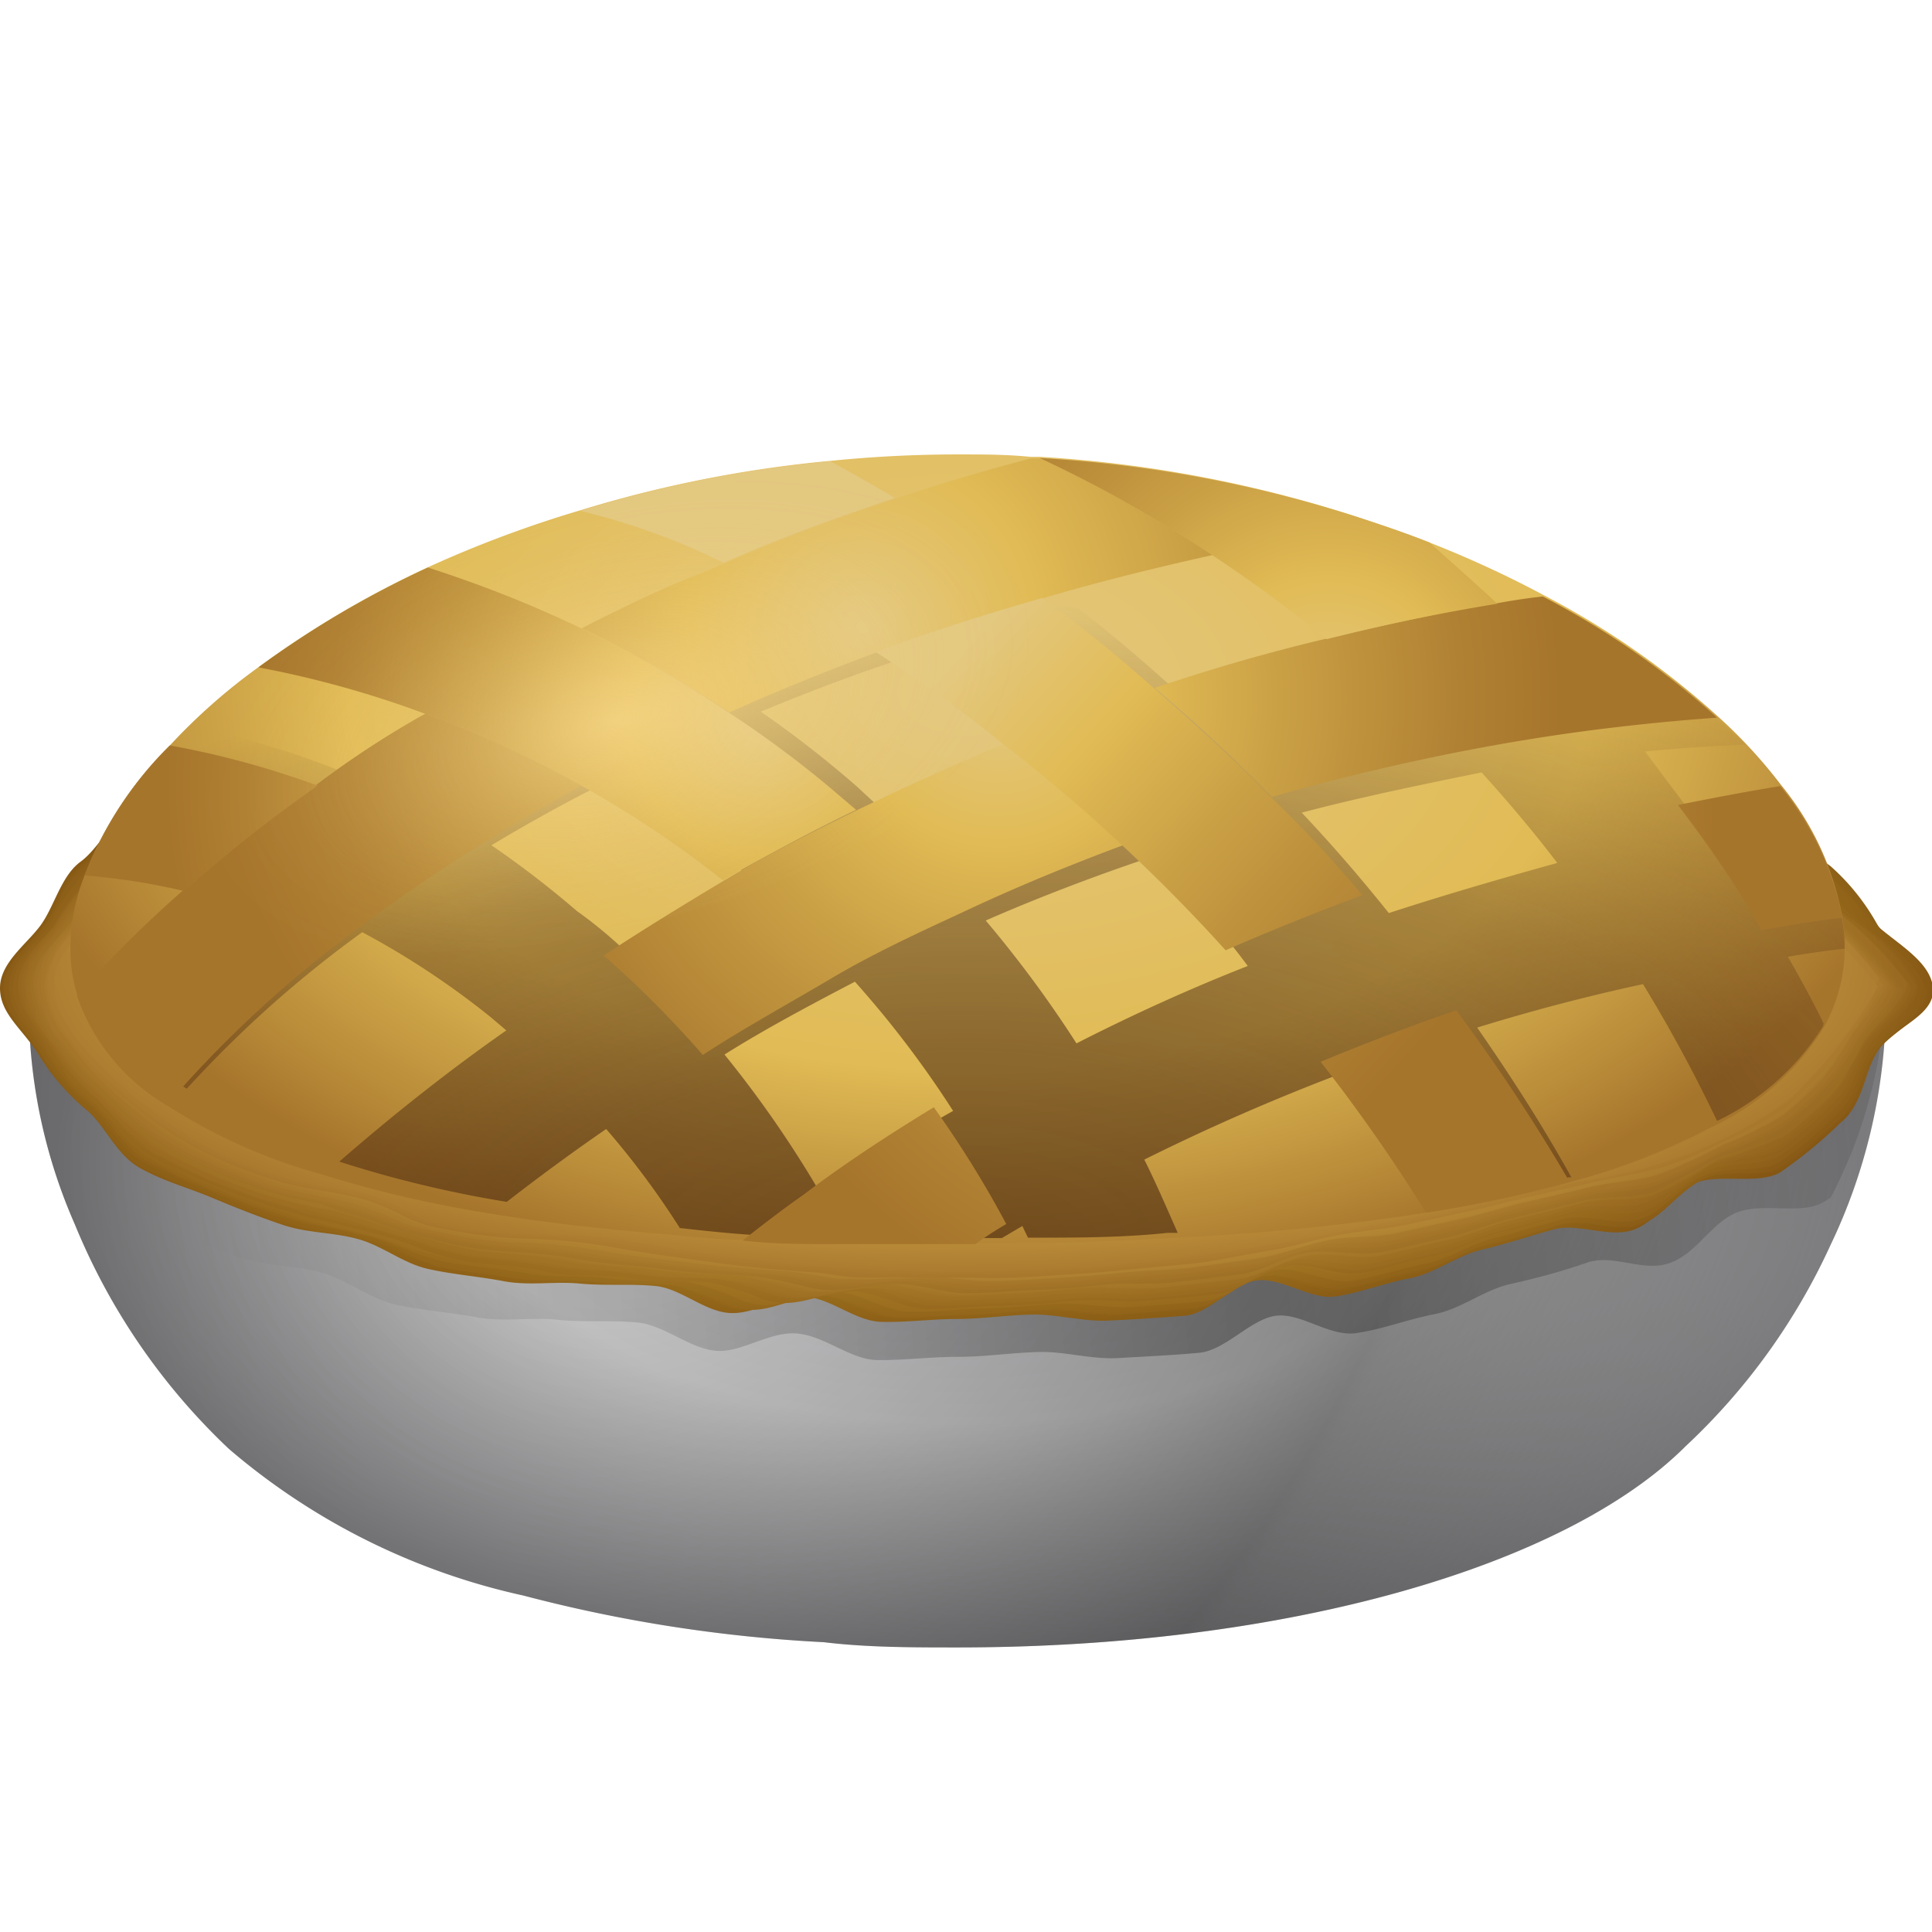 <svg xmlns="http://www.w3.org/2000/svg" xmlns:xlink="http://www.w3.org/1999/xlink" data-name="Layer 1" viewBox="0 0 48 48"><defs><radialGradient id="ysiViQRbfBxLxcp4UAbrTr" cx="24" cy="24.15" r="25.38" gradientTransform="matrix(.95 0 0 .33 1.06 16.32)" gradientUnits="userSpaceOnUse"><stop offset="0" stop-color="#dbc076"/><stop offset=".49" stop-color="#d9b34c"/><stop offset=".62" stop-color="#cea645"/><stop offset=".86" stop-color="#b28533"/><stop offset="1" stop-color="#9e6e26"/></radialGradient><radialGradient id="ysiViQRbfBxLxcp4UAbrTb" cx="23.78" cy="28.05" r="22.42" gradientTransform="matrix(1 0 0 .54 0 13.8)" gradientUnits="userSpaceOnUse"><stop offset=".01" stop-color="#c8c8ce"/><stop offset=".53" stop-color="#dddcdc"/><stop offset="1" stop-color="#979699"/></radialGradient><radialGradient id="ysiViQRbfBxLxcp4UAbrTF" cx="33.01" cy="17.53" r="12.26" xlink:href="#ysiViQRbfBxLxcp4UAbrTa"/><radialGradient id="ysiViQRbfBxLxcp4UAbrTe" cx="23.9" cy="24.62" r="25.41" gradientTransform="matrix(.95 -.02 .01 .35 .95 16.33)" gradientUnits="userSpaceOnUse"><stop offset="0" stop-color="#c2a455"/><stop offset=".49" stop-color="#c09930"/><stop offset=".62" stop-color="#b58c2a"/><stop offset=".87" stop-color="#976b1c"/><stop offset="1" stop-color="#855713"/></radialGradient><radialGradient id="ysiViQRbfBxLxcp4UAbrTf" cx="23.9" cy="24.58" r="25.41" gradientTransform="matrix(.95 -.02 .01 .35 .96 16.32)" gradientUnits="userSpaceOnUse"><stop offset="0" stop-color="#c4a658"/><stop offset=".49" stop-color="#c29b32"/><stop offset=".62" stop-color="#b78e2c"/><stop offset=".87" stop-color="#996d1d"/><stop offset="1" stop-color="#875914"/></radialGradient><radialGradient id="ysiViQRbfBxLxcp4UAbrTg" cx="23.91" cy="24.54" r="25.42" gradientTransform="matrix(.95 -.02 .01 .35 .97 16.32)" gradientUnits="userSpaceOnUse"><stop offset="0" stop-color="#c6a85a"/><stop offset=".49" stop-color="#c49d34"/><stop offset=".62" stop-color="#b9902e"/><stop offset=".87" stop-color="#9b6f1f"/><stop offset="1" stop-color="#895b16"/></radialGradient><radialGradient id="ysiViQRbfBxLxcp4UAbrTh" cx="23.92" cy="24.51" r="25.42" gradientTransform="matrix(.95 -.01 0 .35 .98 16.32)" gradientUnits="userSpaceOnUse"><stop offset="0" stop-color="#c8aa5d"/><stop offset=".49" stop-color="#c69f37"/><stop offset=".62" stop-color="#bb9231"/><stop offset=".86" stop-color="#9e7121"/><stop offset="1" stop-color="#8b5c17"/></radialGradient><radialGradient id="ysiViQRbfBxLxcp4UAbrTi" cx="23.93" cy="24.48" r="25.41" gradientTransform="matrix(.95 -.01 0 .35 .99 16.32)" gradientUnits="userSpaceOnUse"><stop offset="0" stop-color="#caac5f"/><stop offset=".49" stop-color="#c8a139"/><stop offset=".62" stop-color="#bd9433"/><stop offset=".86" stop-color="#a07323"/><stop offset="1" stop-color="#8d5e19"/></radialGradient><radialGradient id="ysiViQRbfBxLxcp4UAbrTj" cx="23.94" cy="24.44" r="25.41" gradientTransform="matrix(.95 -.01 0 .34 .99 16.33)" gradientUnits="userSpaceOnUse"><stop offset="0" stop-color="#ccaf62"/><stop offset=".49" stop-color="#caa33b"/><stop offset=".62" stop-color="#bf9635"/><stop offset=".86" stop-color="#a27524"/><stop offset="1" stop-color="#8f601a"/></radialGradient><radialGradient id="ysiViQRbfBxLxcp4UAbrTk" cx="23.94" cy="24.41" r="25.41" gradientTransform="matrix(.95 -.01 0 .34 1 16.33)" gradientUnits="userSpaceOnUse"><stop offset="0" stop-color="#ceb164"/><stop offset=".49" stop-color="#cca53d"/><stop offset=".62" stop-color="#c19837"/><stop offset=".86" stop-color="#a47726"/><stop offset="1" stop-color="#91621c"/></radialGradient><radialGradient id="ysiViQRbfBxLxcp4UAbrTl" cx="23.95" cy="24.38" r="25.4" gradientTransform="matrix(.95 -.01 0 .34 1.01 16.33)" gradientUnits="userSpaceOnUse"><stop offset="0" stop-color="#d0b367"/><stop offset=".49" stop-color="#cea73f"/><stop offset=".62" stop-color="#c39a39"/><stop offset=".86" stop-color="#a67928"/><stop offset="1" stop-color="#93631d"/></radialGradient><radialGradient id="ysiViQRbfBxLxcp4UAbrTm" cx="23.96" cy="24.36" r="25.4" gradientTransform="matrix(.95 -.01 0 .34 1.02 16.34)" gradientUnits="userSpaceOnUse"><stop offset="0" stop-color="#d2b569"/><stop offset=".49" stop-color="#d0a941"/><stop offset=".62" stop-color="#c59c3b"/><stop offset=".86" stop-color="#a87b2a"/><stop offset="1" stop-color="#95651f"/></radialGradient><radialGradient id="ysiViQRbfBxLxcp4UAbrTn" cx="23.97" cy="24.33" r="25.39" gradientTransform="matrix(.95 -.01 0 .34 1.03 16.34)" gradientUnits="userSpaceOnUse"><stop offset="0" stop-color="#d3b76c"/><stop offset=".49" stop-color="#d1ab44"/><stop offset=".62" stop-color="#c69e3d"/><stop offset=".86" stop-color="#a97d2c"/><stop offset="1" stop-color="#966720"/></radialGradient><radialGradient id="ysiViQRbfBxLxcp4UAbrTo" cx="23.98" cy="24.31" r="25.38" gradientTransform="matrix(.95 -.01 0 .33 1.04 16.35)" gradientUnits="userSpaceOnUse"><stop offset="0" stop-color="#d5b96e"/><stop offset=".49" stop-color="#d3ad46"/><stop offset=".62" stop-color="#c8a03f"/><stop offset=".86" stop-color="#ab7f2e"/><stop offset="1" stop-color="#986922"/></radialGradient><radialGradient id="ysiViQRbfBxLxcp4UAbrTp" cx="23.98" cy="24.28" r="25.37" gradientTransform="matrix(.95 -.01 0 .33 1.05 16.36)" gradientUnits="userSpaceOnUse"><stop offset="0" stop-color="#d7bb71"/><stop offset=".49" stop-color="#d5af48"/><stop offset=".62" stop-color="#caa241"/><stop offset=".86" stop-color="#ae812f"/><stop offset="1" stop-color="#9a6a23"/></radialGradient><radialGradient id="ysiViQRbfBxLxcp4UAbrTq" cx="23.99" cy="24.23" r="25.37" gradientTransform="matrix(.95 -.01 0 .33 1.05 16.34)" gradientUnits="userSpaceOnUse"><stop offset="0" stop-color="#d9bd73"/><stop offset=".49" stop-color="#d7b14a"/><stop offset=".62" stop-color="#cca443"/><stop offset=".86" stop-color="#b08331"/><stop offset="1" stop-color="#9c6c25"/></radialGradient><radialGradient id="ysiViQRbfBxLxcp4UAbrTc" cx="16.39" cy="23.91" r="37.54" gradientTransform="matrix(.85 .58 -.67 1.17 18.61 -12.9)" gradientUnits="userSpaceOnUse"><stop offset="0" stop-opacity="0"/><stop offset=".51" stop-opacity=".4"/><stop offset=".52" stop-opacity=".38"/><stop offset="1" stop-opacity="0"/></radialGradient><radialGradient id="ysiViQRbfBxLxcp4UAbrTs" cx="24.01" cy="24.07" r="25.39" gradientTransform="matrix(.95 0 0 .33 1.07 16.28)" gradientUnits="userSpaceOnUse"><stop offset="0" stop-color="#ddc278"/><stop offset=".49" stop-color="#dbb54e"/><stop offset=".62" stop-color="#d0a847"/><stop offset=".86" stop-color="#b48735"/><stop offset="1" stop-color="#a07028"/></radialGradient><radialGradient id="ysiViQRbfBxLxcp4UAbrTt" cx="24.01" cy="23.99" r="25.4" gradientTransform="matrix(.95 0 0 .32 1.08 16.25)" gradientUnits="userSpaceOnUse"><stop offset="0" stop-color="#dfc47b"/><stop offset=".49" stop-color="#ddb751"/><stop offset=".62" stop-color="#d2aa4a"/><stop offset=".85" stop-color="#b68937"/><stop offset="1" stop-color="#a27129"/></radialGradient><radialGradient id="ysiViQRbfBxLxcp4UAbrTu" cx="24.02" cy="23.9" r="25.4" gradientTransform="matrix(.95 0 0 .32 1.09 16.21)" gradientUnits="userSpaceOnUse"><stop offset="0" stop-color="#e1c67d"/><stop offset=".49" stop-color="#dfb953"/><stop offset=".62" stop-color="#d4ac4c"/><stop offset=".85" stop-color="#b88b39"/><stop offset="1" stop-color="#a4732b"/></radialGradient><radialGradient id="ysiViQRbfBxLxcp4UAbrTv" cx="24.03" cy="23.83" r="25.42" gradientTransform="matrix(.95 0 0 .32 1.09 16.18)" gradientUnits="userSpaceOnUse"><stop offset="0" stop-color="#e3c880"/><stop offset=".49" stop-color="#e1bb55"/><stop offset=".62" stop-color="#d6ae4e"/><stop offset=".85" stop-color="#ba8d3a"/><stop offset="1" stop-color="#a6752c"/></radialGradient><radialGradient id="ysiViQRbfBxLxcp4UAbrTw" cx="24.07" cy="17.26" r="24.44" gradientTransform="matrix(1 0 0 .61 0 6.66)" gradientUnits="userSpaceOnUse"><stop offset="0" stop-color="#e3c880"/><stop offset=".63" stop-color="#e1bb55"/><stop offset=".89" stop-color="#b98c39"/><stop offset="1" stop-color="#a6752c"/></radialGradient><radialGradient id="ysiViQRbfBxLxcp4UAbrTx" cx="22.51" cy="31.19" r="33.03" gradientTransform="matrix(1 -.07 .04 .49 -1.05 17.68)" gradientUnits="userSpaceOnUse"><stop offset=".01" stop-color="#42210b" stop-opacity=".6"/><stop offset=".32" stop-color="#42210b" stop-opacity=".54"/><stop offset=".64" stop-color="#42210b" stop-opacity=".36"/><stop offset=".95" stop-color="#42210b" stop-opacity=".06"/><stop offset="1" stop-color="#42210b" stop-opacity="0"/></radialGradient><radialGradient id="ysiViQRbfBxLxcp4UAbrTa" cx="21.44" cy="15.59" r="16.65" gradientUnits="userSpaceOnUse"><stop offset="0" stop-color="#e3c880"/><stop offset=".26" stop-color="#e1bb55"/><stop offset=".5" stop-color="#caa045"/><stop offset=".82" stop-color="#b08133"/><stop offset="1" stop-color="#a6752c"/></radialGradient><radialGradient id="ysiViQRbfBxLxcp4UAbrTy" cx="24.79" cy="17.35" r="14.01" xlink:href="#ysiViQRbfBxLxcp4UAbrTa"/><radialGradient id="ysiViQRbfBxLxcp4UAbrTz" cx="30.05" cy="20.6" r="12.58" xlink:href="#ysiViQRbfBxLxcp4UAbrTa"/><radialGradient id="ysiViQRbfBxLxcp4UAbrTA" cx="15.89" cy="19.51" r="11.78" xlink:href="#ysiViQRbfBxLxcp4UAbrTa"/><radialGradient id="ysiViQRbfBxLxcp4UAbrTB" cx="18.96" cy="17.86" r="12.94" xlink:href="#ysiViQRbfBxLxcp4UAbrTa"/><radialGradient id="ysiViQRbfBxLxcp4UAbrTG" cx="44.94" cy="-147.19" r="8.24" gradientTransform="matrix(0 .7 -1.3 0 -176.06 -13.63)" gradientUnits="userSpaceOnUse"><stop offset="0" stop-color="#fee19b"/><stop offset=".08" stop-color="#fee19b" stop-opacity=".86"/><stop offset=".22" stop-color="#fee19b" stop-opacity=".64"/><stop offset=".36" stop-color="#fee19b" stop-opacity=".44"/><stop offset=".5" stop-color="#fee19b" stop-opacity=".28"/><stop offset=".63" stop-color="#fee19b" stop-opacity=".16"/><stop offset=".76" stop-color="#fee19b" stop-opacity=".07"/><stop offset=".89" stop-color="#fee19b" stop-opacity=".02"/><stop offset="1" stop-color="#fee19b" stop-opacity="0"/></radialGradient><linearGradient id="ysiViQRbfBxLxcp4UAbrTC" x1="23.11" x2="34.24" y1="16.93" y2="27.12" xlink:href="#ysiViQRbfBxLxcp4UAbrTa"/><linearGradient id="ysiViQRbfBxLxcp4UAbrTD" x1="24.24" x2="35.37" y1="15.7" y2="25.89" xlink:href="#ysiViQRbfBxLxcp4UAbrTa"/><linearGradient id="ysiViQRbfBxLxcp4UAbrTE" x1="23.56" x2="34.69" y1="16.44" y2="26.64" xlink:href="#ysiViQRbfBxLxcp4UAbrTa"/><linearGradient id="ysiViQRbfBxLxcp4UAbrTd" x1="4.59" x2="54.39" y1="27.05" y2="22.87" gradientUnits="userSpaceOnUse"><stop offset="0" stop-opacity="0"/><stop offset=".52" stop-opacity=".3"/><stop offset=".99" stop-opacity="0"/></linearGradient></defs><path fill="url(#ysiViQRbfBxLxcp4UAbrTb)" d="M46.85,25.25a14,14,0,0,1-1.37,5.68,15.85,15.85,0,0,1-3.6,5h0c-3,3-9.94,5-18.09,5-1.13,0-2.25,0-3.32-.13A36.58,36.58,0,0,1,13,39.64,16.75,16.75,0,0,1,5.69,36h0a16,16,0,0,1-3.83-5.58A13.45,13.45,0,0,1,.72,25.25c0-4.52,10.32-8.19,23.06-8.19S46.85,20.73,46.85,25.25Z"/><path fill="url(#ysiViQRbfBxLxcp4UAbrTc)" d="M46.85,25.25a14,14,0,0,1-1.37,5.68,15.85,15.85,0,0,1-3.6,5h0c-3,3-9.94,5-18.09,5-1.13,0-2.25,0-3.32-.13A36.58,36.58,0,0,1,13,39.64,16.75,16.75,0,0,1,5.69,36h0a16,16,0,0,1-3.83-5.58A13.45,13.45,0,0,1,.72,25.25c0-4.52,10.32-8.19,23.06-8.19S46.85,20.73,46.85,25.25Z"/><path fill="url(#ysiViQRbfBxLxcp4UAbrTd)" d="M46.85,24.56a11.92,11.92,0,0,1-1.37,5.2l-.2.12c-.55.3-1.44,0-2.09.23s-1,1-1.68,1.26-1.41-.23-2.08,0-1.23.38-1.9.53-1.22.62-1.89.75-1.27.37-1.94.47-1.37-.51-2-.43-1.25.86-1.91.92-1.31.09-2,.13-1.33-.17-2-.15-1.31.12-2,.12-1.34.09-2,.08-1.31-.61-2-.66-1.36.48-2,.43-1.28-.63-1.93-.7-1.35,0-2-.07-1.36.06-2-.06-1.34-.17-2-.31-1.23-.62-1.86-.8-1.36-.16-2-.37-1.29-.47-1.87-.71S2.92,30,2.38,29.71a2,2,0,0,1-.52-.45,11.44,11.44,0,0,1-1.14-4.7c0-4.14,10.32-7.5,23.06-7.5S46.85,20.42,46.85,24.56Z"/><path fill="url(#ysiViQRbfBxLxcp4UAbrTe)" d="M48,24.56c0-.63-1-1-1.37-1.61a5.49,5.49,0,0,0-1.15-1.43,11.64,11.64,0,0,0-1.6-1,16.23,16.23,0,0,0-1.59-1c-.55-.23-1.09-.63-1.71-.85s-1.2-.32-1.83-.49-1.19-.36-1.82-.5-1.3.25-1.93.13-1.1-1-1.74-1.12-1.33.64-2,.56-1.23-.1-1.87-.15-1.2-.85-1.83-.89-1.27.44-1.91.43-1.25.2-1.88.2-1.26-.32-1.88-.31-1.27-.07-1.89,0-1.28-.14-1.9-.08-1.27.06-1.89.13S15,17,14.4,17.06s-1.23.36-1.84.47-1.25.24-1.85.37-1.28.15-1.87.31-1.13.71-1.7.9-1.2.41-1.76.65-1.46-.07-2,.21S2.49,21.05,2,21.41,1.35,22.53,1,23s-1,.92-1,1.55.54,1,.94,1.62a5.54,5.54,0,0,0,1.19,1.39c.46.36.74,1.12,1.35,1.46s1.15.47,1.77.73,1.15.47,1.77.68,1.23.18,1.86.35,1.13.61,1.77.75,1.23.18,1.86.3,1.26,0,1.89.06,1.25,0,1.88.06,1.2.62,1.83.67,1.28-.44,1.91-.4,1.23.6,1.86.62,1.26-.07,1.89-.07,1.26-.1,1.88-.11,1.27.18,1.89.15,1.27-.07,1.89-.12,1.2-.81,1.81-.88,1.33.49,1.94.4,1.24-.34,1.84-.45,1.19-.57,1.79-.71,1.22-.35,1.81-.51,1.4.24,2,0,1-1,1.59-1.18,1.46.06,2-.22a11.37,11.37,0,0,0,1.52-1.25c.56-.44.58-1.29.91-1.77S48,25.19,48,24.56Z"/><path fill="url(#ysiViQRbfBxLxcp4UAbrTf)" d="M3.49,20.05c.55-.31,1.42,0,2.07-.3l.69-.27,1.17-.4c.61-.2,1.15-.71,1.81-.89s1.3-.17,2-.31,1.28-.24,2-.35,1.27-.35,1.94-.43,1.28-.42,1.95-.49,1.19-.07,1.79-.12,1.2.11,1.8.08,1.19,0,1.79,0,1.18.29,1.79.29,1.2-.2,1.79-.19,1.22-.43,1.81-.4,1.15.79,1.74.84,1.19.08,1.77.15,1.29-.61,1.86-.53,1.08.95,1.65,1.05,1.27-.25,1.83-.13,1.17.32,1.73.47,1.19.28,1.74.46,1.1.58,1.63.8a15.54,15.54,0,0,1,1.51,1,15.39,15.39,0,0,1,1.52.91,7.85,7.85,0,0,1,1.48,1.43c.52.6,1.56,1.05,1.67,1.78s-.95,1-1.34,1.57-.35,1.29-.9,1.72a11.23,11.23,0,0,1-1.48,1.23c-.51.29-1.34,0-1.95.26s-1,.94-1.59,1.15-1.33-.19-2,0l-.73.21c-.35.1-.7.21-1.07.29-.59.13-1.15.57-1.77.69-.32.06-.64.15-1,.24a7.32,7.32,0,0,1-.87.2c-.61.09-1.29-.43-1.92-.36s-1.17.79-1.8.84-1.24.09-1.87.13-1.25-.14-1.88-.13-1.24.11-1.87.11-1.26.09-1.87.07-1.23-.55-1.85-.58-1.28.43-1.89.38a1.72,1.72,0,0,1-.46-.11,6.38,6.38,0,0,0-1.36-.53c-.65-.07-1.29,0-1.92-.07s-1.32,0-1.93-.08-1.29-.16-1.89-.29a4.86,4.86,0,0,1-1.09-.43A4.23,4.23,0,0,0,9,30.77c-.2-.05-.4-.1-.6-.13s-.59-.09-.87-.14l-.41-.1-.4-.13c-.49-.17-1-.35-1.41-.54A18.32,18.32,0,0,1,3.52,29c-.59-.33-.88-1.06-1.34-1.43A5.6,5.6,0,0,1,1,26.16c-.4-.58-.92-1-.92-1.61s.61-1,1-1.54.46-1.13,1-1.56S2.9,20.38,3.49,20.05Z"/><path fill="url(#ysiViQRbfBxLxcp4UAbrTg)" d="M3.56,20.13c.59-.33,1.47-.1,2.15-.39l.72-.28c.4-.14.8-.28,1.23-.41.65-.2,1.23-.7,1.92-.87s1.37-.17,2.07-.3,1.35-.23,2.05-.33,1.34-.32,2-.39,1.35-.37,2.06-.44c.55-.05,1.12-.06,1.69-.11s1.13.11,1.7.08,1.12,0,1.69,0S24,17,24.59,17s1.13-.19,1.69-.17,1.15-.4,1.71-.37,1.09.74,1.64.79,1.12.07,1.68.14,1.22-.57,1.76-.49,1,.89,1.56,1,1.2-.24,1.73-.12,1.11.3,1.64.44,1.13.26,1.64.44,1,.54,1.54.75a14.84,14.84,0,0,1,1.43.93c.54.29,1,.57,1.44.86a11.24,11.24,0,0,1,1.81,1.42c.64.62,1.75,1.13,2,2,0,.6-.92,1-1.3,1.54s-.36,1.25-.89,1.67A11.08,11.08,0,0,1,44.22,29c-.51.29-1.31,0-1.91.3s-1,.91-1.59,1.12-1.31-.16-1.93,0l-.72.21c-.34.1-.69.2-1.06.28-.59.13-1.14.55-1.76.66-.32.06-.63.15-1,.24a7.65,7.65,0,0,1-.86.2c-.6.09-1.28-.39-1.9-.32s-1.17.75-1.79.81-1.22.1-1.84.14-1.23-.13-1.86-.1-1.23.11-1.85.12-1.24.09-1.85.07-1.23-.51-1.84-.54-1.27.4-1.88.35a1.79,1.79,0,0,1-.46-.1,6.64,6.64,0,0,0-1.35-.5c-.66-.07-1.32,0-1.95-.08s-1.34,0-2-.1-1.31-.16-1.93-.28A5.14,5.14,0,0,1,9.86,31a4.82,4.82,0,0,0-.73-.28l-.61-.14-.88-.16-.41-.1-.41-.13c-.5-.16-1-.35-1.44-.54a16.89,16.89,0,0,1-1.82-.78c-.57-.32-.88-1-1.33-1.4A5.65,5.65,0,0,1,1,26.14c-.39-.57-.9-1-.9-1.59s.59-1,1-1.53.48-1.1,1-1.52S3,20.45,3.56,20.13Z"/><path fill="url(#ysiViQRbfBxLxcp4UAbrTh)" d="M3.64,20.21c.62-.35,1.52-.17,2.24-.47l.76-.29c.42-.15.85-.29,1.29-.43.68-.21,1.3-.69,2-.85s1.44-.17,2.17-.3,1.42-.21,2.16-.3,1.41-.29,2.15-.35,1.43-.33,2.16-.39l1.59-.1c.52,0,1.07.1,1.6.07s1.06,0,1.59,0,1.06.26,1.59.26,1.07-.18,1.59-.16,1.09-.38,1.61-.35,1,.69,1.55.74,1.06.07,1.58.13S32.46,16.92,33,17s1,.83,1.47.92,1.13-.22,1.63-.11,1,.28,1.54.41,1.06.25,1.55.41,1,.51,1.45.7A14.15,14.15,0,0,1,42,20.2c.51.27.93.55,1.35.8a16,16,0,0,1,2.14,1.41c.76.63,1.94,1.21,2.28,2.14,0,.58-.89,1-1.26,1.5s-.37,1.21-.87,1.63a10.92,10.92,0,0,1-1.4,1.18c-.51.3-1.28.09-1.88.34s-1,.88-1.59,1.08-1.29-.13-1.91,0l-.72.2c-.34.1-.69.2-1,.28-.59.13-1.13.53-1.75.64-.31.06-.63.15-.94.23a8,8,0,0,1-.85.19c-.6.09-1.27-.35-1.89-.27s-1.16.72-1.78.78-1.21.1-1.82.14-1.22-.11-1.84-.08-1.21.11-1.83.12-1.23.09-1.84.08-1.22-.47-1.83-.5-1.26.37-1.86.33a1.87,1.87,0,0,1-.45-.1,7,7,0,0,0-1.34-.47c-.67-.07-1.34,0-2-.09s-1.37,0-2-.12-1.33-.16-2-.28A5.43,5.43,0,0,1,10,31a5.56,5.56,0,0,0-.75-.27l-.62-.15-.89-.18-.42-.11-.41-.13c-.51-.16-1-.34-1.46-.53a15.75,15.75,0,0,1-1.84-.81c-.55-.32-.87-1-1.33-1.37A5.71,5.71,0,0,1,1.1,26.11c-.39-.56-.88-1-.88-1.58s.57-1,1-1.51a5.58,5.58,0,0,1,1-1.48C2.72,21.18,3.08,20.52,3.64,20.21Z"/><path fill="url(#ysiViQRbfBxLxcp4UAbrTi)" d="M3.71,20.29c.66-.37,1.57-.25,2.33-.56l.8-.3c.44-.16.89-.3,1.35-.44.72-.21,1.38-.67,2.15-.84s1.5-.18,2.27-.29,1.49-.2,2.26-.28,1.49-.26,2.26-.31,1.5-.28,2.27-.34l1.5-.09c.49,0,1,.09,1.5.07s1,0,1.5,0,1,.24,1.49.24,1-.16,1.49-.15,1-.35,1.51-.32,1,.64,1.46.69,1,.07,1.48.12,1.08-.5,1.56-.43.91.77,1.39.86,1.06-.2,1.53-.1,1,.26,1.45.39,1,.23,1.45.38.92.47,1.37.65a13.47,13.47,0,0,1,1.27.81c.48.26.87.52,1.27.74a22.43,22.43,0,0,1,2.46,1.4c.88.65,2.13,1.28,2.58,2.32-.05.56-.86.94-1.22,1.47s-.38,1.17-.86,1.58a10.88,10.88,0,0,1-1.36,1.15c-.5.3-1.26.13-1.84.38s-1,.85-1.58,1-1.28-.1-1.89.06l-.71.2c-.34.1-.68.19-1,.27-.58.13-1.13.5-1.74.62-.31.06-.62.15-.93.23a8.46,8.46,0,0,1-.84.19c-.59.1-1.25-.31-1.87-.23s-1.16.68-1.77.74-1.2.11-1.8.15-1.21-.09-1.82-.06-1.2.11-1.81.12-1.22.08-1.82.08-1.21-.44-1.81-.46-1.25.35-1.85.3a2,2,0,0,1-.45-.09,7.33,7.33,0,0,0-1.33-.44c-.68-.07-1.36,0-2-.1s-1.39,0-2.05-.14-1.35-.16-2-.27A5.75,5.75,0,0,1,10.12,31a6.52,6.52,0,0,0-.77-.27l-.62-.16-.9-.2-.43-.11L7,30.11c-.52-.15-1-.33-1.49-.53a14.8,14.8,0,0,1-1.87-.84c-.54-.31-.86-1-1.32-1.35a5.83,5.83,0,0,1-1.15-1.31c-.38-.55-.85-1-.85-1.56s.55-1,1-1.5a5.64,5.64,0,0,1,1.06-1.44C2.79,21.23,3.17,20.59,3.71,20.29Z"/><path fill="url(#ysiViQRbfBxLxcp4UAbrTj)" d="M3.79,20.37a22.26,22.26,0,0,1,2.41-.64L7,19.41c.46-.16.93-.31,1.41-.45.75-.22,1.46-.66,2.26-.82s1.57-.18,2.37-.29,1.56-.19,2.36-.26,1.56-.23,2.36-.27,1.57-.24,2.38-.29l1.4-.08c.46,0,.94.09,1.41.07s.93,0,1.4,0,.93.22,1.4.22.94-.15,1.4-.13,1-.32,1.42-.29.91.6,1.37.63.93.06,1.39.11,1-.46,1.46-.39.85.71,1.3.79,1-.19,1.43-.09.92.24,1.36.36.93.21,1.36.35.86.44,1.28.6a12.79,12.79,0,0,1,1.19.75c.45.24.81.49,1.19.69A31,31,0,0,1,44.71,22c1,.67,2.32,1.36,2.88,2.49-.07.55-.83.93-1.18,1.44s-.38,1.13-.85,1.53a10.72,10.72,0,0,1-1.31,1.13c-.5.3-1.23.17-1.81.42s-1,.81-1.58,1S39.6,30,39,30.16l-.7.19c-.34.09-.67.19-1,.26-.58.13-1.12.48-1.72.6-.31.06-.62.14-.93.23s-.55.14-.83.19c-.59.1-1.24-.27-1.85-.18s-1.15.65-1.77.71-1.18.11-1.78.16-1.2-.07-1.8,0-1.19.11-1.79.12-1.2.08-1.8.08-1.2-.4-1.8-.43-1.23.32-1.83.28a2.08,2.08,0,0,1-.45-.09,7.79,7.79,0,0,0-1.33-.42c-.69-.07-1.38,0-2-.11s-1.42,0-2.09-.16-1.37-.16-2-.26a6.1,6.1,0,0,1-1.18-.35,7.8,7.8,0,0,0-.78-.26l-.63-.17-.91-.22-.44-.11-.43-.12a14.53,14.53,0,0,1-1.52-.52,14,14,0,0,1-1.89-.86c-.52-.31-.86-.94-1.32-1.32a5.91,5.91,0,0,1-1.14-1.29c-.38-.55-.83-1-.83-1.55s.53-1,.94-1.49a5.72,5.72,0,0,1,1.08-1.41A15.88,15.88,0,0,1,3.79,20.37Z"/><path fill="url(#ysiViQRbfBxLxcp4UAbrTk)" d="M3.86,20.45a21.74,21.74,0,0,1,2.5-.73l.87-.33c.48-.17,1-.32,1.47-.46.79-.22,1.53-.64,2.37-.8s1.64-.18,2.47-.29,1.63-.17,2.46-.23,1.63-.2,2.47-.23,1.65-.19,2.49-.24l1.3-.07c.43,0,.87.08,1.31.06s.86,0,1.3,0,.86.2,1.3.21.87-.13,1.3-.12.89-.29,1.32-.27.84.55,1.27.58.86.06,1.29.11.94-.42,1.36-.36.79.66,1.21.73.92-.17,1.33-.08.85.22,1.26.33.87.2,1.26.33.81.4,1.19.55a11.9,11.9,0,0,1,1.11.69c.42.22.75.46,1.11.63,1.13.56,2.18.81,3.12,1.39a8.28,8.28,0,0,1,3.18,2.67c-.08.53-.8.91-1.14,1.41S46,27,45.53,27.43a10.55,10.55,0,0,1-1.27,1.1c-.49.31-1.2.21-1.78.46s-1,.78-1.58,1-1.25,0-1.84.12l-.7.19c-.33.09-.67.18-1,.26-.57.13-1.11.46-1.71.58-.3.06-.61.14-.92.22s-.55.14-.82.18c-.59.1-1.23-.23-1.83-.14s-1.15.61-1.76.68-1.17.12-1.76.17-1.19-.05-1.78,0-1.18.11-1.77.12-1.19.08-1.78.08S22,32,21.43,32s-1.22.29-1.81.25a2.22,2.22,0,0,1-.44-.08,8.35,8.35,0,0,0-1.32-.39c-.7-.07-1.4,0-2.08-.12s-1.44-.06-2.13-.19-1.38-.16-2-.25a6.47,6.47,0,0,1-1.2-.33c-.27-.09-.53-.18-.8-.25L9,30.47,8,30.24l-.44-.11L7.16,30a13.43,13.43,0,0,1-1.55-.52,13.34,13.34,0,0,1-1.92-.89c-.5-.3-.85-.91-1.31-1.29A6,6,0,0,1,1.26,26c-.38-.54-.81-1-.81-1.53s.51-1,.92-1.48a5.8,5.8,0,0,1,1.09-1.37A17.44,17.44,0,0,1,3.86,20.45Z"/><path fill="url(#ysiViQRbfBxLxcp4UAbrTl)" d="M3.93,20.52a21.45,21.45,0,0,1,2.59-.81l.91-.34c.5-.17,1-.33,1.53-.48.83-.23,1.61-.63,2.48-.79s1.71-.19,2.57-.28,1.7-.16,2.56-.21,1.7-.17,2.57-.19a20.29,20.29,0,0,0,2.59-.19c.39-.06.8,0,1.2-.07s.81.08,1.21.06.8,0,1.2,0,.8.19,1.2.19.81-.12,1.2-.11.82-.26,1.22-.24.78.5,1.18.53.8.05,1.19.1.87-.38,1.26-.32.74.6,1.13.67S34.6,17.92,35,18s.79.2,1.17.3.8.18,1.17.3.75.37,1.1.51a11.2,11.2,0,0,1,1,.63,8.1,8.1,0,0,1,1,.58,13.94,13.94,0,0,1,3.45,1.38,8.84,8.84,0,0,1,3.49,2.85c-.09.52-.76.89-1.1,1.38s-.4,1-.83,1.43a10.35,10.35,0,0,1-1.23,1.08c-.49.31-1.17.25-1.74.5a16.16,16.16,0,0,1-1.57.94c-.56.18-1.23,0-1.82.14l-.69.18c-.33.09-.66.18-1,.25-.57.13-1.11.44-1.7.55-.3.06-.6.14-.91.22s-.54.14-.81.18c-.58.1-1.22-.18-1.81-.1s-1.15.57-1.75.65l-1.74.18c-.58.05-1.17,0-1.76,0s-1.16.11-1.75.12-1.18.08-1.76.08S22.25,32,21.66,32s-1.21.26-1.8.23a2.38,2.38,0,0,1-.44-.08,9.07,9.07,0,0,0-1.31-.36c-.71-.07-1.42,0-2.11-.14s-1.47-.07-2.17-.21-1.4-.16-2.08-.25a6.86,6.86,0,0,1-1.23-.31c-.27-.09-.54-.17-.81-.24s-.42-.13-.64-.2-.61-.18-.93-.25l-.45-.11L7.25,30a12.54,12.54,0,0,1-1.57-.51,12.76,12.76,0,0,1-1.94-.91,14.31,14.31,0,0,1-1.3-1.26A6.1,6.1,0,0,1,1.32,26c-.37-.53-.79-1-.79-1.52s.49-1,.9-1.47a5.9,5.9,0,0,1,1.11-1.33C3,21.36,3.44,20.81,3.93,20.52Z"/><path fill="url(#ysiViQRbfBxLxcp4UAbrTm)" d="M4,20.6a21.32,21.32,0,0,1,2.67-.9l.95-.35c.52-.18,1.05-.34,1.6-.49.86-.23,1.69-.61,2.59-.77s1.77-.19,2.67-.28,1.77-.15,2.67-.19,1.77-.14,2.68-.15a19.24,19.24,0,0,0,2.7-.14c.36-.05.74,0,1.11-.06s.74.07,1.11.05.73,0,1.11,0,.73.17,1.11.17.74-.11,1.11-.1.76-.24,1.12-.22.72.45,1.09.48.73.05,1.1.09.8-.34,1.16-.29.68.54,1,.6.78-.14,1.13-.06.73.18,1.07.27.74.16,1.08.27.69.33,1,.46a10.51,10.51,0,0,1,1,.56,7.61,7.61,0,0,1,1,.52,15.21,15.21,0,0,1,3.78,1.37,9.41,9.41,0,0,1,3.79,3c-.11.5-.73.87-1.06,1.35s-.4,1-.82,1.38a10.13,10.13,0,0,1-1.19,1,12.56,12.56,0,0,1-1.71.54,15.47,15.47,0,0,1-1.57.91c-.55.18-1.21,0-1.8.17l-.69.18-1,.25c-.56.12-1.1.42-1.68.53-.3.06-.6.14-.9.21s-.53.13-.81.18c-.58.1-1.2-.14-1.8-.05s-1.14.54-1.74.61L28.87,32c-.57.05-1.16,0-1.74,0s-1.15.11-1.73.13-1.17.08-1.74.08-1.17-.29-1.76-.31-1.2.24-1.78.2a2.57,2.57,0,0,1-.44-.07,10,10,0,0,0-1.3-.33c-.72-.07-1.44-.05-2.14-.15s-1.49-.09-2.21-.23-1.42-.16-2.11-.24a7.28,7.28,0,0,1-1.25-.29l-.83-.23c-.2-.05-.42-.13-.65-.21s-.61-.19-.94-.27L7.79,30l-.45-.11a11.8,11.8,0,0,1-1.6-.51,12.25,12.25,0,0,1-2-.94,14.87,14.87,0,0,1-1.3-1.24A6.2,6.2,0,0,1,1.37,26,2.85,2.85,0,0,1,.6,24.5c0-.56.47-1,.88-1.46a6,6,0,0,1,1.12-1.29C3.1,21.4,3.53,20.88,4,20.6Z"/><path fill="url(#ysiViQRbfBxLxcp4UAbrTn)" d="M4.08,20.68a21.31,21.31,0,0,1,2.76-1l1-.36c.54-.18,1.09-.35,1.66-.5.9-.24,1.77-.6,2.7-.75S14,17.89,15,17.81s1.84-.13,2.77-.16,1.84-.12,2.78-.11a18.69,18.69,0,0,0,2.81-.09c.33,0,.67,0,1,0s.68.06,1,.05.67,0,1,0,.67.15,1,.16.67-.09,1-.08.69-.21,1-.19.66.4,1,.43l1,.08c.34,0,.73-.3,1.06-.25s.62.48,1,.54.71-.12,1-.05.66.17,1,.25.67.15,1,.24.63.29.93.41a9.83,9.83,0,0,1,.87.5,7.14,7.14,0,0,1,.87.47,16.49,16.49,0,0,1,4.1,1.37,10,10,0,0,1,4.09,3.21c-.12.48-.7.86-1,1.32a6.65,6.65,0,0,1-.81,1.33,9.89,9.89,0,0,1-1.15,1,11.48,11.48,0,0,1-1.67.58,14.81,14.81,0,0,1-1.57.87c-.55.18-1.2.05-1.78.2l-.68.17-1,.24c-.56.12-1.1.4-1.67.51-.3.06-.59.14-.89.21s-.53.13-.8.18c-.57.1-1.19-.1-1.78,0s-1.14.5-1.73.58l-1.7.19c-.57.06-1.15,0-1.73,0s-1.14.11-1.71.13-1.15.08-1.72.08-1.17-.26-1.75-.27-1.19.21-1.77.17a2.82,2.82,0,0,1-.43-.06,11.19,11.19,0,0,0-1.29-.3c-.73-.07-1.46-.06-2.17-.16s-1.52-.11-2.25-.25-1.44-.16-2.14-.23a7.73,7.73,0,0,1-1.28-.26l-.84-.23c-.2,0-.42-.14-.65-.22a9.74,9.74,0,0,0-.95-.29L7.88,30l-.46-.1a11.18,11.18,0,0,1-1.63-.5,11.8,11.8,0,0,1-2-1A15.39,15.39,0,0,1,2.52,27.2,6.31,6.31,0,0,1,1.42,26,2.8,2.8,0,0,1,.68,24.5c0-.55.45-1,.86-1.45A6.13,6.13,0,0,1,2.68,21.8C3.18,21.45,3.62,21,4.08,20.68Z"/><path fill="url(#ysiViQRbfBxLxcp4UAbrTo)" d="M4.16,20.76A21.38,21.38,0,0,1,7,19.69q.51-.2,1-.37c.56-.19,1.14-.36,1.72-.51.93-.24,1.84-.58,2.81-.74s1.91-.19,2.87-.27,1.9-.12,2.87-.14,1.91-.09,2.88-.07a18.54,18.54,0,0,0,2.92,0c.3,0,.61,0,.91,0s.61.06.92,0,.61,0,.91,0,.61.13.91.14.61-.08.91-.07.62-.18.93-.16.6.35.9.38l.9.07c.31,0,.66-.26,1-.22s.57.42.86.47.64-.1.94,0,.6.15.89.22.61.13.89.21.57.26.84.36a9,9,0,0,1,.79.44,6.68,6.68,0,0,1,.79.41,17.76,17.76,0,0,1,4.43,1.36,10.53,10.53,0,0,1,4.39,3.38c-.13.47-.67.84-1,1.29a6.88,6.88,0,0,1-.8,1.29,9.63,9.63,0,0,1-1.11,1,10.56,10.56,0,0,1-1.64.62,14.16,14.16,0,0,1-1.57.84c-.55.17-1.18.08-1.76.22l-.67.17-1,.24c-.55.12-1.09.37-1.66.49l-.88.2c-.26.06-.52.13-.79.17-.57.1-1.18-.06-1.76,0s-1.13.47-1.72.55l-1.68.2c-.56.06-1.14,0-1.71.06s-1.13.11-1.7.13-1.14.08-1.7.08-1.16-.22-1.74-.23-1.17.18-1.75.15a3.13,3.13,0,0,1-.43-.06,12.85,12.85,0,0,0-1.29-.27c-.74-.07-1.48-.07-2.2-.17s-1.54-.13-2.29-.27-1.46-.16-2.17-.22a8.21,8.21,0,0,1-1.3-.24l-.86-.22a6.23,6.23,0,0,1-.66-.23,8.61,8.61,0,0,0-1-.31L8,29.92l-.46-.1a10.65,10.65,0,0,1-1.66-.5,11.39,11.39,0,0,1-2-1,15.84,15.84,0,0,1-1.29-1.18A6.43,6.43,0,0,1,1.48,26a2.75,2.75,0,0,1-.73-1.47c0-.54.43-.95.85-1.43a6.26,6.26,0,0,1,1.15-1.21C3.26,21.49,3.71,21,4.16,20.76Z"/><path fill="url(#ysiViQRbfBxLxcp4UAbrTp)" d="M4.23,20.84a21.53,21.53,0,0,1,2.93-1.15q.52-.21,1.06-.39c.58-.2,1.18-.37,1.78-.52a29.55,29.55,0,0,1,2.92-.72c1-.15,2-.2,3-.27s2-.1,3-.12,2-.06,3,0a18.77,18.77,0,0,0,3,0c.26,0,.54,0,.81,0s.55.05.82,0,.54,0,.81,0,.54.12.81.12.54-.07.81-.06.56-.15.83-.14.54.31.81.33l.81.07c.28,0,.59-.22.86-.18s.51.36.78.41.57-.09.84,0,.54.13.79.19.54.11.79.19.51.22.76.31.48.28.71.38a6.25,6.25,0,0,1,.71.35A19.16,19.16,0,0,1,42.4,21a11.12,11.12,0,0,1,4.7,3.56c-.15.45-.64.82-.94,1.26A7.15,7.15,0,0,1,45.37,27a9.34,9.34,0,0,1-1.06,1,9.76,9.76,0,0,1-1.61.66,13.55,13.55,0,0,1-1.56.8c-.54.17-1.17.11-1.74.25l-.67.17-1,.23c-.55.12-1.08.35-1.64.47l-.87.2-.78.17c-.57.11-1.16,0-1.74.08s-1.13.43-1.71.51l-1.66.21c-.56.06-1.12,0-1.69.08s-1.12.11-1.68.13-1.13.08-1.69.08-1.15-.19-1.72-.2-1.16.15-1.73.12l-.42-.05c-.43-.08-.85-.21-1.28-.24-.75-.06-1.5-.08-2.24-.18s-1.57-.14-2.33-.29a20,20,0,0,0-2.2-.21,8.72,8.72,0,0,1-1.32-.22l-.88-.21a5.39,5.39,0,0,1-.66-.24,7.76,7.76,0,0,0-1-.33l-.48-.11-.47-.1a10.2,10.2,0,0,1-1.68-.49,11,11,0,0,1-2-1A16.21,16.21,0,0,1,2.6,27.12a6.56,6.56,0,0,1-1.07-1.18,2.71,2.71,0,0,1-.7-1.46c0-.53.41-.95.83-1.42a6.41,6.41,0,0,1,1.17-1.18C3.33,21.53,3.8,21.09,4.23,20.84Z"/><path fill="url(#ysiViQRbfBxLxcp4UAbrTq)" d="M4.31,20.92a21.72,21.72,0,0,1,3-1.24q.54-.21,1.1-.4c.61-.2,1.22-.38,1.84-.54a29.83,29.83,0,0,1,3-.7c1-.14,2-.2,3.08-.27s2-.09,3.08-.1,2.06,0,3.09,0a19.44,19.44,0,0,0,3.13.05c.23,0,.48,0,.72,0s.48,0,.72,0,.48,0,.72,0,.48.1.72.1.48-.05.72,0,.49-.13.73-.11.47.26.71.28l.71.06c.25,0,.52-.18.76-.15s.45.31.69.34.5-.07.74,0l.7.16c.24.06.48.1.7.16s.45.19.67.26.43.23.63.32a5.86,5.86,0,0,1,.63.3A20.41,20.41,0,0,1,42,20.78a11.67,11.67,0,0,1,5,3.74,6.88,6.88,0,0,1-.9,1.22,7.5,7.5,0,0,1-.77,1.19,9,9,0,0,1-1,.95,9.08,9.08,0,0,1-1.57.7,13,13,0,0,1-1.56.77c-.54.17-1.15.14-1.72.28l-.66.16-1,.22c-.54.12-1.08.33-1.63.44l-.86.2-.77.17c-.56.11-1.15,0-1.72.12s-1.13.4-1.7.48l-1.64.21c-.55.06-1.11.05-1.67.1s-1.1.11-1.66.13-1.11.07-1.67.08-1.14-.15-1.71-.16-1.15.13-1.72.1l-.42,0c-.42-.07-.84-.18-1.27-.22-.76-.06-1.52-.09-2.27-.19s-1.59-.16-2.37-.31a18.39,18.39,0,0,0-2.23-.21,9.26,9.26,0,0,1-1.35-.2l-.89-.2a4.78,4.78,0,0,1-.67-.25,7.09,7.09,0,0,0-1-.34l-.49-.11-.48-.09A9.81,9.81,0,0,1,6,29.24a10.69,10.69,0,0,1-2.06-1,16.45,16.45,0,0,1-1.27-1.13,6.71,6.71,0,0,1-1.06-1.16A2.66,2.66,0,0,1,.9,24.47a2.3,2.3,0,0,1,.81-1.41,6.57,6.57,0,0,1,1.18-1.14C3.41,21.58,3.89,21.16,4.31,20.92Z"/><path fill="url(#ysiViQRbfBxLxcp4UAbrTr)" d="M4.38,21a22,22,0,0,1,3.11-1.32q.56-.22,1.14-.41c.63-.21,1.26-.39,1.9-.55A30.14,30.14,0,0,1,13.67,18c1-.14,2.11-.2,3.18-.26S19,17.69,20,17.7s2.13,0,3.2,0a20.76,20.76,0,0,0,3.24.1c.2,0,.41,0,.62,0s.41,0,.62,0,.41,0,.62,0,.41.08.62.09.41,0,.62,0,.42-.1.63-.08.41.21.62.23l.61.05c.21,0,.45-.14.65-.12s.4.25.6.28.44-.05.64,0l.6.13.61.13c.21.05.39.15.58.21s.37.19.55.26a5.54,5.54,0,0,1,.55.24,21.66,21.66,0,0,1,5.42,1.33,12.22,12.22,0,0,1,5.3,3.92,7.75,7.75,0,0,1-.86,1.19,8,8,0,0,1-.76,1.14,8.69,8.69,0,0,1-1,.92,8.48,8.48,0,0,1-1.54.74,12.38,12.38,0,0,1-1.56.73c-.54.17-1.13.17-1.69.3l-.66.16-.95.22c-.54.12-1.07.31-1.62.42l-.86.19-.76.17c-.56.11-1.14.06-1.7.17s-1.12.36-1.7.45l-1.62.22c-.55.07-1.1.07-1.65.12s-1.09.11-1.64.14-1.1.07-1.65.08-1.13-.11-1.7-.12-1.14.1-1.7.07l-.42,0c-.42-.06-.84-.15-1.26-.19-.77-.06-1.54-.1-2.3-.2s-1.62-.18-2.41-.33a17.08,17.08,0,0,0-2.26-.2,9.83,9.83,0,0,1-1.37-.18l-.91-.19a4.33,4.33,0,0,1-.68-.26,6.56,6.56,0,0,0-1-.36l-.49-.11-.48-.09A9.47,9.47,0,0,1,6,29.2,10.39,10.39,0,0,1,4,28.13,16.55,16.55,0,0,1,2.69,27a6.86,6.86,0,0,1-1-1.14A2.61,2.61,0,0,1,1,24.47a2.23,2.23,0,0,1,.79-1.4A6.75,6.75,0,0,1,3,22C3.49,21.62,4,21.23,4.38,21Z"/><path fill="url(#ysiViQRbfBxLxcp4UAbrTs)" d="M4.46,21.08a22.21,22.21,0,0,1,3.19-1.41q.58-.23,1.17-.42c.65-.21,1.3-.4,2-.56A30.46,30.46,0,0,1,14,18c1.08-.14,2.18-.21,3.28-.26s2.18-.06,3.28,0,2.2,0,3.3.08a23.29,23.29,0,0,0,3.35.15c.17,0,.35,0,.52,0s.35,0,.52,0l.52,0c.17,0,.35.07.52.07s.35,0,.52,0,.36-.07.53-.06.35.16.53.17l.52,0c.18,0,.38-.1.55-.08s.34.19.52.22.37,0,.54,0l.51.1.51.1c.17,0,.33.12.49.17s.32.14.47.2.32.14.47.19c2,.59,4,.63,5.74,1.33a12.76,12.76,0,0,1,5.6,4.09A9.11,9.11,0,0,1,46,25.67a8.53,8.53,0,0,1-.75,1.09,8.33,8.33,0,0,1-.94.9,8,8,0,0,1-1.5.78,11.84,11.84,0,0,1-1.55.7c-.54.17-1.12.2-1.67.33l-.65.15-.94.21c-.54.12-1.06.29-1.61.4l-.85.19-.75.16c-.56.11-1.13.11-1.69.21s-1.12.33-1.69.42l-1.6.23c-.54.07-1.09.09-1.63.14s-1.08.11-1.62.14-1.09.07-1.63.09-1.12-.08-1.68-.08-1.13.07-1.68,0l-.41,0c-.42,0-.83-.13-1.25-.16-.78-.06-1.56-.11-2.33-.21S16,31.17,15.14,31a16,16,0,0,0-2.29-.19,10.44,10.44,0,0,1-1.39-.16l-.92-.18a4,4,0,0,1-.68-.27,6.13,6.13,0,0,0-1-.38l-.5-.11-.49-.09a9.16,9.16,0,0,1-1.77-.48A10.1,10.1,0,0,1,4,28.06,16.47,16.47,0,0,1,2.73,27a7,7,0,0,1-1-1.12,2.56,2.56,0,0,1-.64-1.41,2.16,2.16,0,0,1,.77-1.39A7,7,0,0,1,3,22C3.57,21.67,4.07,21.31,4.46,21.08Z"/><path fill="url(#ysiViQRbfBxLxcp4UAbrTt)" d="M4.53,21.15a22.23,22.23,0,0,1,3.28-1.49q.6-.23,1.21-.43,1-.33,2-.57A30.8,30.8,0,0,1,14.41,18c1.12-.14,2.24-.21,3.38-.26s2.25,0,3.38,0,2.27.06,3.41.12A28.77,28.77,0,0,0,28,18h.42l.43,0,.42,0c.14,0,.28,0,.43.05h.42c.14,0,.29,0,.43,0s.29.11.44.12l.42,0c.15,0,.31-.06.45,0s.28.13.43.15.3,0,.44,0l.42.08.42.08c.14,0,.27.08.41.12s.26.1.39.14.26.1.39.13c2.13.53,4.2.61,6.07,1.32a13.31,13.31,0,0,1,5.91,4.27A11.48,11.48,0,0,1,46,25.64a9.31,9.31,0,0,1-.74,1,7.94,7.94,0,0,1-.9.87,7.5,7.5,0,0,1-1.47.82,11.32,11.32,0,0,1-1.55.66c-.53.16-1.1.23-1.65.36l-.64.15-.93.21c-.53.11-1.06.27-1.59.38l-.84.18-.75.16c-.55.11-1.11.15-1.67.25s-1.11.29-1.68.38L30,31.35c-.54.07-1.07.11-1.61.16s-1.07.11-1.6.14-1.07.07-1.61.09-1.11,0-1.67,0-1.12,0-1.67,0l-.41,0c-.42,0-.83-.1-1.24-.13-.79-.06-1.58-.12-2.36-.23s-1.67-.22-2.49-.37A15.1,15.1,0,0,0,13,30.77a11.08,11.08,0,0,1-1.42-.14c-.32-.05-.63-.11-.94-.18a3.69,3.69,0,0,1-.69-.28,5.78,5.78,0,0,0-1-.4l-.51-.11L8,29.58a8.9,8.9,0,0,1-1.79-.47A9.83,9.83,0,0,1,4,28a15.94,15.94,0,0,1-1.26-1,7.16,7.16,0,0,1-1-1.1,2.51,2.51,0,0,1-.62-1.4,2.1,2.1,0,0,1,.75-1.38,7.16,7.16,0,0,1,1.23-1C3.64,21.71,4.15,21.38,4.53,21.15Z"/><path fill="url(#ysiViQRbfBxLxcp4UAbrTu)" d="M4.61,21.23A22.64,22.64,0,0,1,8,19.65q.62-.24,1.25-.44,1-.34,2.08-.58A31.16,31.16,0,0,1,14.79,18c1.15-.14,2.31-.21,3.48-.25s2.32,0,3.48,0,2.34.08,3.51.16,2.38.19,3.57.25h.33l.33,0,.33,0,.33,0h.33c.11,0,.22,0,.34,0s.23.06.34.07l.32,0c.12,0,.24,0,.35,0s.23.07.34.09.23,0,.34,0l.32,0,.32,0,.32.07.31.08.31.08a39.64,39.64,0,0,1,6.4,1.31,13.86,13.86,0,0,1,6.21,4.45c-.22.37-.49.74-.74,1.1a10.24,10.24,0,0,1-.73,1,7.46,7.46,0,0,1-.86.85,7.1,7.1,0,0,1-1.44.86,10.82,10.82,0,0,1-1.55.63c-.53.16-1.09.26-1.63.38l-.64.14-.92.2L36.61,30l-.83.18-.74.16c-.55.11-1.1.19-1.65.3s-1.11.25-1.67.35l-1.55.24c-.53.07-1.06.13-1.6.18s-1.05.11-1.58.14-1.06.07-1.59.09-1.11,0-1.66,0-1.1,0-1.65,0l-.41,0-1.24-.1c-.8-.06-1.6-.13-2.4-.24s-1.69-.23-2.53-.39a14.35,14.35,0,0,0-2.35-.18,11.76,11.76,0,0,1-1.44-.12c-.32,0-.64-.1-1-.17a3.44,3.44,0,0,1-.7-.29,5.51,5.51,0,0,0-1-.42l-.51-.11L8,29.53a8.66,8.66,0,0,1-1.82-.47,9.57,9.57,0,0,1-2.16-1.14,15.63,15.63,0,0,1-1.25-1,7.39,7.39,0,0,1-1-1.08,2.46,2.46,0,0,1-.6-1.38,2,2,0,0,1,.74-1.36,7.44,7.44,0,0,1,1.24-1C3.72,21.76,4.24,21.45,4.61,21.23Z"/><path fill="url(#ysiViQRbfBxLxcp4UAbrTv)" d="M21.94,31.57l-1.23-.07a43.9,43.9,0,0,1-5-.66c-1.33-.25-2.52-.08-3.85-.26-.33,0-.66-.09-1-.16a3.28,3.28,0,0,1-.7-.3,5.22,5.22,0,0,0-1-.43,7.55,7.55,0,0,0-1-.19,8.94,8.94,0,0,1-4-1.63c-.9-.65-2.81-2.13-2.82-3.42s2.43-2.55,3.4-3.13a23.54,23.54,0,0,1,4.74-2.12c6.48-2.1,13.43-1.53,20.19-.95l3.75.33c5.2.45,9.69,1.57,13.24,5.93a12.19,12.19,0,0,1-2.24,2.84,11.47,11.47,0,0,1-5.19,2l-3.29.7c-1.84.39-3.69.79-5.56,1.06A43.79,43.79,0,0,1,21.94,31.57Z"/><path fill="url(#ysiViQRbfBxLxcp4UAbrTw)" d="M45.83,23.54a4,4,0,0,1-.6,2.12A6.51,6.51,0,0,1,42.53,28,16.65,16.65,0,0,1,39,29.37a34,34,0,0,1-3.57.76,59.88,59.88,0,0,1-6.39.63c-1.22.07-2.48.12-3.77.13H23.78c-1,0-2.06,0-3.06,0-.78,0-1.55,0-2.29-.09h0c-.66,0-1.29-.08-1.93-.14-1.52-.12-3-.29-4.32-.51A29.32,29.32,0,0,1,8,29.18a13.82,13.82,0,0,1-3.84-1.71,5.11,5.11,0,0,1-2.23-2.72,3.8,3.8,0,0,1-.18-1.21,4.91,4.91,0,0,1,.36-1.81,9.2,9.2,0,0,1,2.12-3.22,14.68,14.68,0,0,1,2.2-1.94,24.4,24.4,0,0,1,4.21-2.48,29,29,0,0,1,3.77-1.41,30.91,30.91,0,0,1,6.22-1.23,31.71,31.71,0,0,1,3.17-.16c.61,0,1.21,0,1.8.06h.24A31.54,31.54,0,0,1,34.19,13c.45.15.9.31,1.33.48a26.8,26.8,0,0,1,2.84,1.31,20.61,20.61,0,0,1,4.31,3,12.48,12.48,0,0,1,1.57,1.7,7.27,7.27,0,0,1,1.53,3.27A4.22,4.22,0,0,1,45.83,23.54Z"/><path fill="url(#ysiViQRbfBxLxcp4UAbrTx)" d="M45.83,23.54a4.22,4.22,0,0,0-.07-.75,6.75,6.75,0,0,0-1-2.49l-2.39.37c-.5-.67-1-1.33-1.5-2q1.25-.12,2.49-.17h0a4,4,0,0,0-.32-.3l-.44-.42-.14-.12A21.85,21.85,0,0,0,39.2,15.4c-.38,0-.77.08-1.15.14C37.52,15,37,14.5,36.41,14c-.43-.18-.88-.36-1.31-.52a31.45,31.45,0,0,0-8.31-1.9h-.24c-1.14.28-2.27.58-3.38.91-.47-.3-1-.63-1.59-1a30.76,30.76,0,0,0-6.25,1A17.27,17.27,0,0,1,18.86,14l-.59.22c-1,.39-2,.82-3,1.3a29.34,29.34,0,0,0-3.76-1.63,24.15,24.15,0,0,0-4.28,2.35,25.51,25.51,0,0,1,4.13,1.29c-.93.51-1.84,1.07-2.76,1.68A23.08,23.08,0,0,0,5,18.09a9.11,9.11,0,0,0-2.21,3.16,16.58,16.58,0,0,1,2.47.46A31.77,31.77,0,0,0,2.5,24.26a5.11,5.11,0,0,0,2.14,2.79A28.32,28.32,0,0,1,9,23.16a20.4,20.4,0,0,1,3.19,2.11l.39.33c-1.43,1-2.83,2.11-4.15,3.26a28.45,28.45,0,0,0,4.16,1c.81-.63,1.63-1.23,2.47-1.81a20.62,20.62,0,0,1,1.83,2.46c.63.07,1.27.14,1.93.18h0c.3,0,.61.06.91.07l1,0c1,0,2,0,3.06,0h1.1l.51-.3.14.29c1.19,0,2.34,0,3.47-.12h.25c-.27-.61-.53-1.22-.83-1.82q2.37-1.18,4.87-2.13a39.29,39.29,0,0,1,2.19,3.32c1.26-.21,2.41-.46,3.48-.75l.07,0c-.71-1.28-1.5-2.51-2.34-3.72,1.36-.42,2.73-.78,4.12-1.08a37.17,37.17,0,0,1,1.84,3.4,6.32,6.32,0,0,0,2.58-2.27.36.36,0,0,0,.07-.15c-.28-.57-.58-1.12-.89-1.66.47-.08.93-.15,1.41-.2A.39.39,0,0,0,45.83,23.54ZM31,14.14c1,.68,1.88,1.4,2.77,2.16-1.45.31-2.88.67-4.29,1.1-.88-.81-1.78-1.58-2.72-2.31C28.14,14.72,29.55,14.41,31,14.14Zm-15.45,9.5c-.39-.37-.8-.71-1.21-1A24.52,24.52,0,0,0,12.21,21c1-.6,2-1.15,3-1.64a26,26,0,0,1,3.45,2.46C17.58,22.43,16.57,23,15.56,23.64Zm4.83,6A27.43,27.43,0,0,0,18,26.2c1-.63,2.13-1.23,3.24-1.81a25.3,25.3,0,0,1,2.44,3.21C22.56,28.23,21.47,28.92,20.39,29.64ZM22,20.2l-.7-.65a26.74,26.74,0,0,0-2.4-1.87l.69-.28c1-.4,2-.77,3.06-1.11a36.86,36.86,0,0,1,3.07,2.36C24.43,19.13,23.2,19.64,22,20.2Zm4.75,5.73a29,29,0,0,0-2.26-3.06c1.35-.59,2.72-1.11,4.12-1.58C29.43,22.15,30.27,23,31,24,29.57,24.56,28.14,25.21,26.73,25.93Zm7.76-3.24c-.69-.86-1.41-1.7-2.17-2.5,1.48-.39,3-.7,4.47-1,.66.73,1.28,1.46,1.88,2.25C37.28,21.83,35.87,22.24,34.49,22.69Z"/><path fill="url(#ysiViQRbfBxLxcp4UAbrTa)" d="M14.44,19.52c-.95.52-1.93,1.1-2.92,1.73s-2.11,1.41-3.15,2.21a28.42,28.42,0,0,0-4.23,4,5.11,5.11,0,0,1-2.23-2.72,30,30,0,0,1,2.65-2.63,35.42,35.42,0,0,1,3.31-2.62q1.33-1,2.7-1.76A26,26,0,0,1,14.44,19.52Z"/><path fill="url(#ysiViQRbfBxLxcp4UAbrTa)" d="M30.13,13.79c-1.45.32-2.85.67-4.21,1.07s-2.79.84-4.12,1.34c-1,.37-2,.77-3,1.2l-.68.3a29.46,29.46,0,0,0-3.67-2.09c1-.51,2-1,3-1.38L18,14c1.37-.59,2.79-1.12,4.25-1.61,1.1-.37,2.21-.7,3.36-1h.24A32.86,32.86,0,0,1,30.13,13.79Z"/><path fill="url(#ysiViQRbfBxLxcp4UAbrTy)" d="M27.9,21c-1.37.51-2.73,1.07-4.06,1.7-1.08.5-2.16,1-3.19,1.61s-2.16,1.23-3.19,1.9A25.39,25.39,0,0,0,15,23.74c1-.66,2-1.27,3-1.87s2.19-1.21,3.31-1.75,2.42-1.14,3.67-1.65A38.79,38.79,0,0,1,27.9,21Z"/><path fill="url(#ysiViQRbfBxLxcp4UAbrTy)" d="M14.58,28.23c-.82.6-1.63,1.23-2.41,1.89A29.32,29.32,0,0,1,8,29.18c1.29-1.19,2.65-2.32,4-3.38A21,21,0,0,1,14.58,28.23Z"/><path fill="url(#ysiViQRbfBxLxcp4UAbrTy)" d="M42.66,17.83q-1.26.09-2.53.24c-1.37.16-2.73.38-4.08.65s-3,.66-4.45,1.08c-.93-.95-1.9-1.86-2.91-2.71,1.4-.47,2.81-.88,4.25-1.22s2.81-.65,4.24-.88c.38-.07.77-.13,1.15-.17A20.61,20.61,0,0,1,42.66,17.83Z"/><path fill="url(#ysiViQRbfBxLxcp4UAbrTz)" d="M25,30.41c-.27.16-.52.32-.77.5h-.43c-1,0-2.06,0-3.06,0-.78,0-1.55,0-2.29-.09.51-.4,1-.78,1.53-1.15,1-.76,2.12-1.49,3.22-2.16A25.85,25.85,0,0,1,25,30.41Z"/><path fill="url(#ysiViQRbfBxLxcp4UAbrTz)" d="M40.22,23.89q-2.06.52-4.08,1.21c-1.14.39-2.26.82-3.37,1.28q-2.46,1-4.8,2.27a29.55,29.55,0,0,0-1.79-3c1.4-.76,2.81-1.45,4.27-2.09,1.12-.5,2.26-1,3.4-1.37,1.37-.5,2.76-.95,4.15-1.34C38.79,21.86,39.52,22.85,40.22,23.89Z"/><path fill="url(#ysiViQRbfBxLxcp4UAbrTz)" d="M45.76,22.8c-.66.08-1.3.18-2,.31C43.16,22,42.44,21,41.69,20c.84-.17,1.68-.33,2.54-.47A7.27,7.27,0,0,1,45.76,22.8Z"/><path fill="url(#ysiViQRbfBxLxcp4UAbrTA)" d="M4.22,18.52a21.85,21.85,0,0,1,3.67,1,35.42,35.42,0,0,0-3.31,2.62,16.54,16.54,0,0,0-2.48-.39A9.2,9.2,0,0,1,4.22,18.52Z"/><path fill="url(#ysiViQRbfBxLxcp4UAbrTA)" d="M20,29.61c-.52.37-1,.75-1.53,1.15h0c-.66,0-1.29-.08-1.93-.14a23,23,0,0,0-1.91-2.4A21,21,0,0,0,12,25.8c-.13-.12-.27-.22-.4-.32a20,20,0,0,0-3.25-2c1-.81,2.1-1.55,3.15-2.21a22.76,22.76,0,0,1,2.19,1.48c.43.32.84.66,1.25,1a25.39,25.39,0,0,1,2.49,2.49A26.48,26.48,0,0,1,20,29.61Z"/><path fill="url(#ysiViQRbfBxLxcp4UAbrTB)" d="M21.27,20.12c-1.12.54-2.23,1.14-3.31,1.75a26,26,0,0,0-3.52-2.35,26,26,0,0,0-3.86-1.78,25.41,25.41,0,0,0-4.16-1.16,24.4,24.4,0,0,1,4.21-2.48,30,30,0,0,1,3.81,1.51A29.46,29.46,0,0,1,18.1,17.7a26.65,26.65,0,0,1,2.44,1.8Z"/><path fill="url(#ysiViQRbfBxLxcp4UAbrTB)" d="M29,30.76c-1.22.07-2.48.12-3.77.13-.07-.16-.16-.32-.24-.48a25.85,25.85,0,0,0-1.8-3,25.45,25.45,0,0,0-2.54-3.12c1-.58,2.11-1.12,3.19-1.61a29,29,0,0,1,2.34,3,29.55,29.55,0,0,1,1.79,3C28.34,29.34,28.67,30,29,30.76Z"/><path fill="url(#ysiViQRbfBxLxcp4UAbrTC)" d="M22.23,12.37c-1.46.5-2.88,1-4.25,1.61a17.32,17.32,0,0,0-3.57-1.29,30.91,30.91,0,0,1,6.22-1.23C21.2,11.77,21.74,12.08,22.23,12.37Z"/><path fill="url(#ysiViQRbfBxLxcp4UAbrTD)" d="M33.85,22.24c-1.14.42-2.28.88-3.4,1.37-.81-.9-1.66-1.76-2.55-2.59a38.79,38.79,0,0,0-3-2.55c-1-.82-2.06-1.57-3.14-2.27,1.33-.5,2.7-.93,4.12-1.34,1,.69,1.88,1.44,2.78,2.23s2,1.76,2.91,2.71C32.39,20.58,33.14,21.4,33.85,22.24Z"/><path fill="url(#ysiViQRbfBxLxcp4UAbrTE)" d="M39,29.37a34,34,0,0,1-3.57.76,41.93,41.93,0,0,0-2.62-3.75c1.11-.46,2.23-.89,3.37-1.28A45.53,45.53,0,0,1,39,29.37Z"/><path fill="url(#ysiViQRbfBxLxcp4UAbrTF)" d="M37.2,15c-1.43.23-2.85.53-4.24.88-.91-.74-1.85-1.43-2.83-2.08a32.86,32.86,0,0,0-4.3-2.42A31.54,31.54,0,0,1,34.19,13c.45.15.9.31,1.33.48C36.09,14,36.65,14.48,37.2,15Z"/><path fill="url(#ysiViQRbfBxLxcp4UAbrTF)" d="M45.23,25.67A6.51,6.51,0,0,1,42.53,28a33.6,33.6,0,0,0-2.32-4.12c-.69-1-1.43-2-2.21-3-.62-.76-1.27-1.49-1.95-2.19,1.35-.27,2.71-.48,4.08-.65.54.62,1,1.27,1.56,1.93.75,1,1.46,2,2.11,3.11C44.32,23.94,44.79,24.79,45.23,25.67Z"/><ellipse cx="15.52" cy="17.75" fill="url(#ysiViQRbfBxLxcp4UAbrTG)" opacity=".6" rx="11.73" ry="5.15" transform="rotate(-15.84 15.522 17.73)"/></svg>